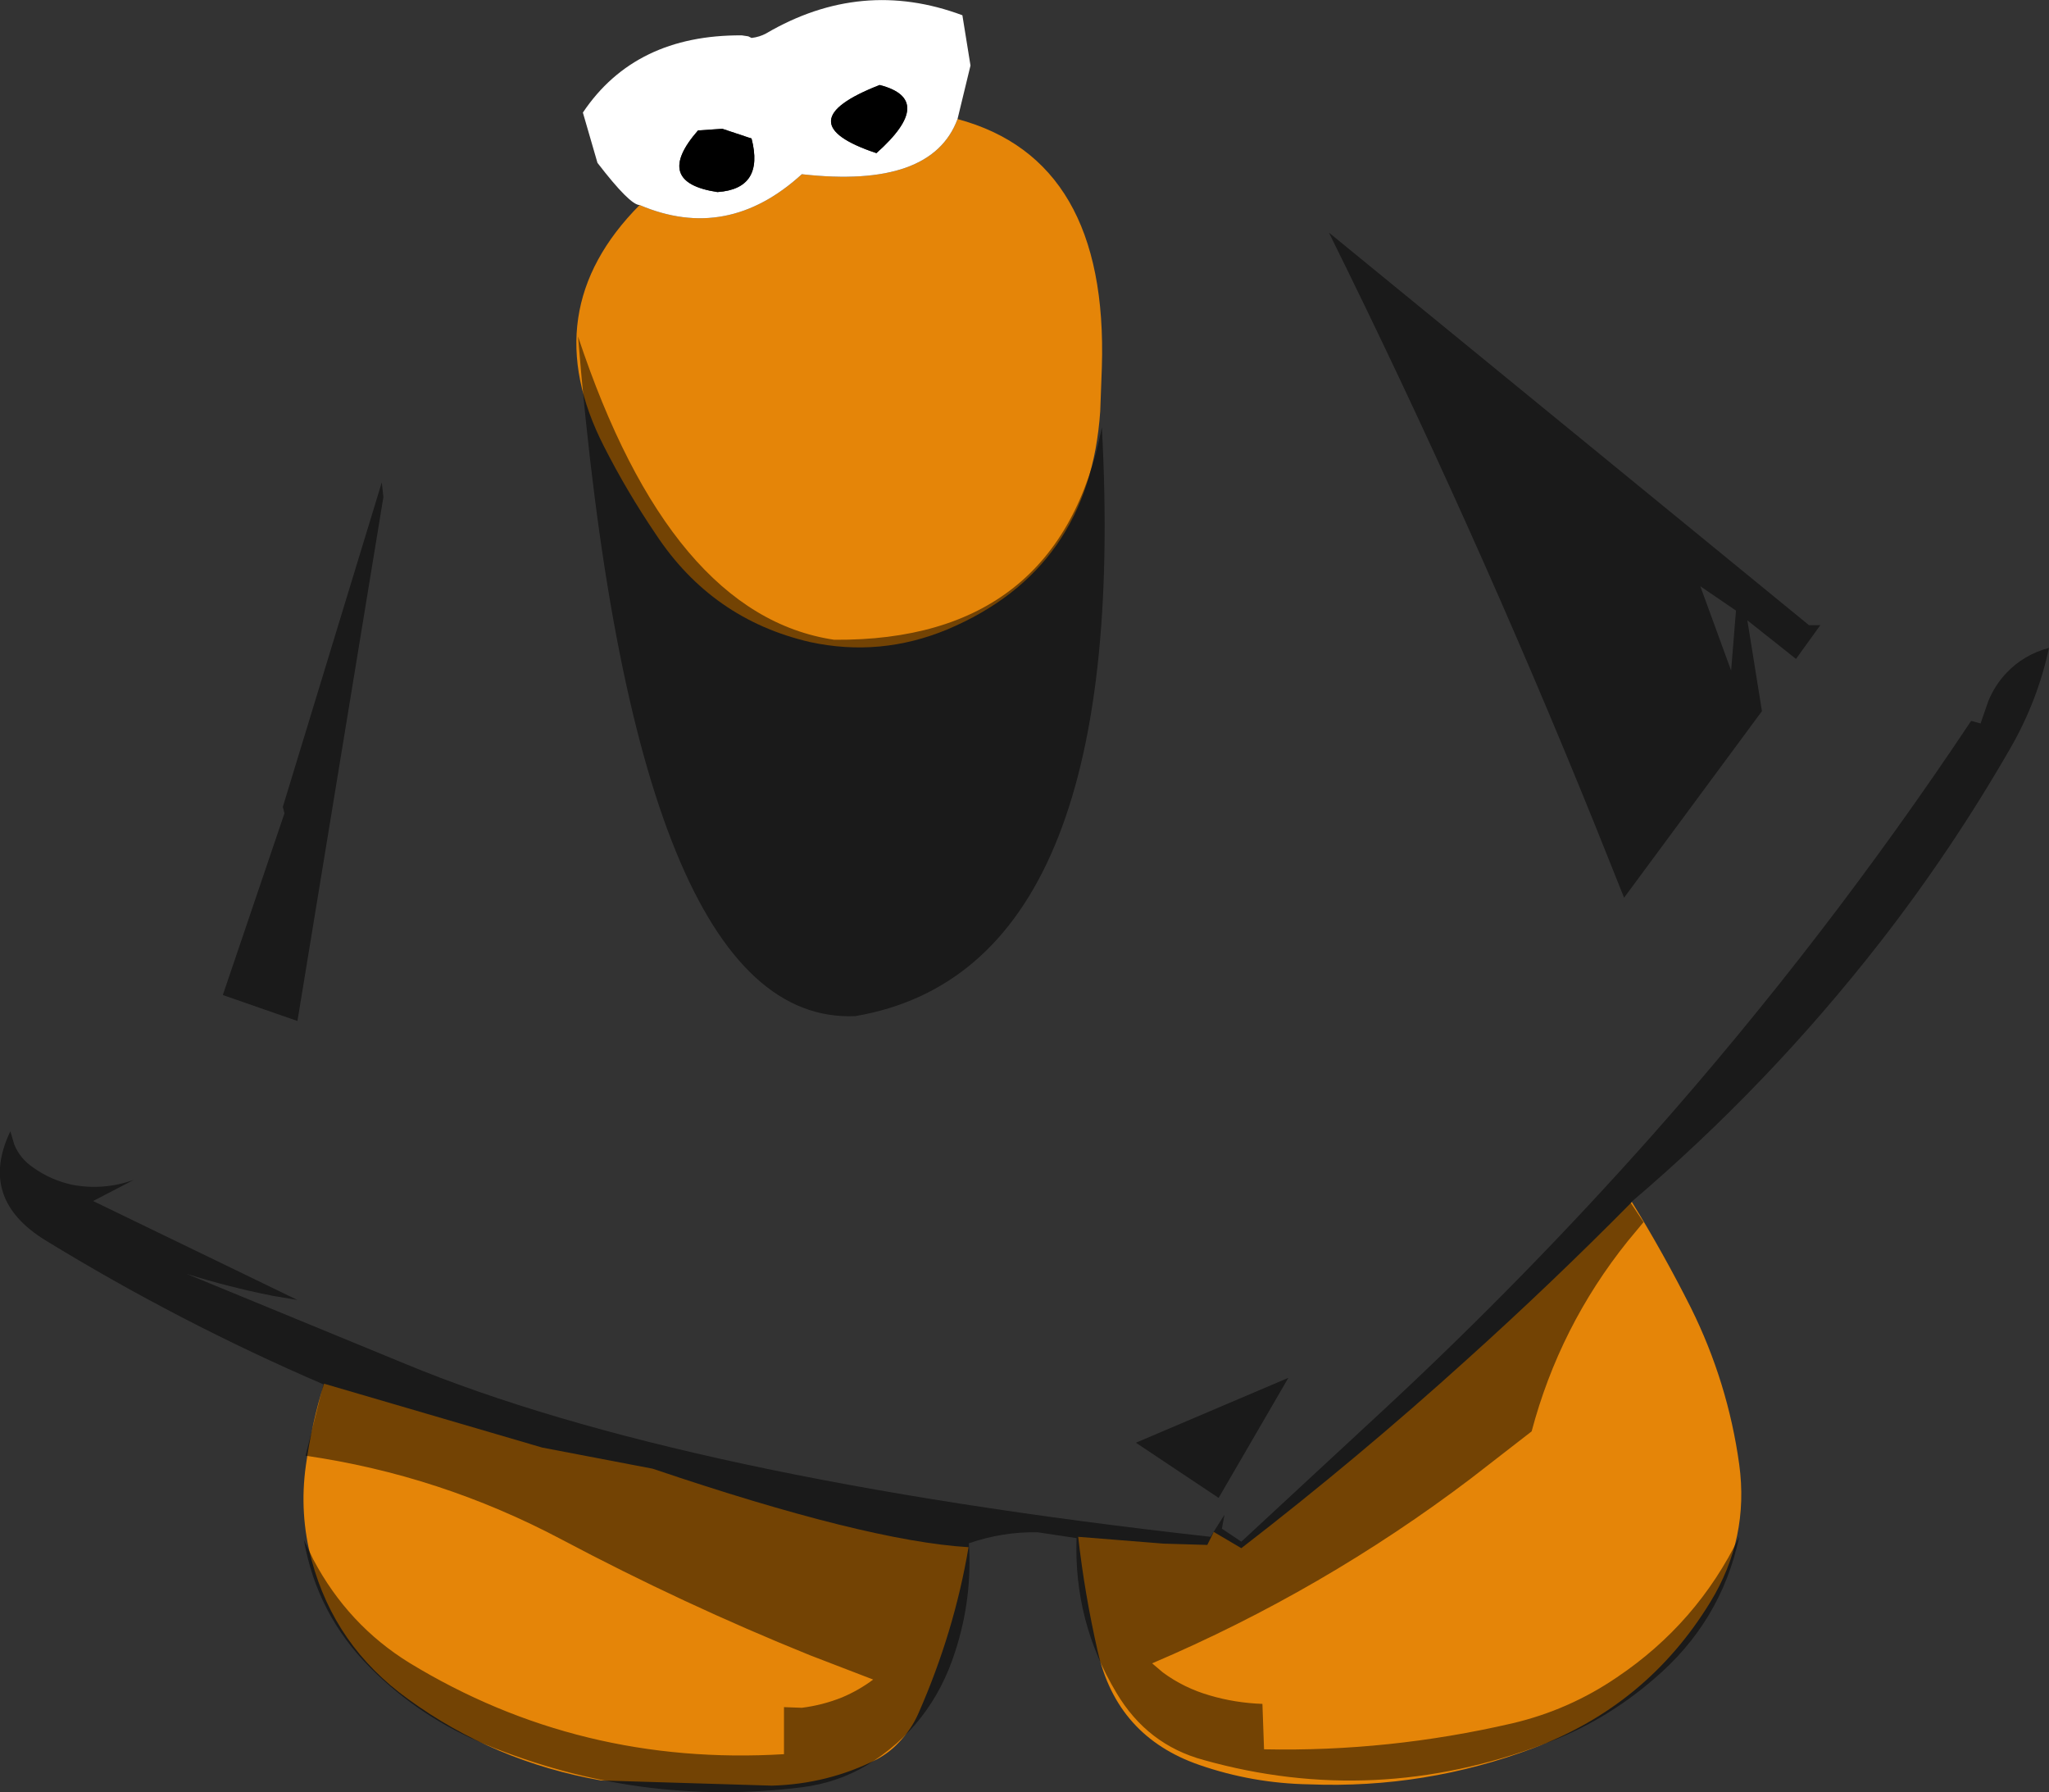 <?xml version="1.0" encoding="UTF-8" standalone="no"?>
<svg xmlns:ffdec="https://www.free-decompiler.com/flash" xmlns:xlink="http://www.w3.org/1999/xlink" ffdec:objectType="shape" height="276.2px" width="315.85px" xmlns="http://www.w3.org/2000/svg">
  <rect width="100%" height="100%" fill="#333333" stroke="none"/>
  <g transform="matrix(1.0, 0.0, 0.0, 1.0, 158.1, 73.35)">
    <path d="M-10.5 -55.0 Q12.75 -48.75 11.75 -16.75 L11.5 -10.0 Q9.85 14.4 -12.05 23.65 -22.4 27.95 -33.25 25.6 -48.35 22.1 -57.0 9.0 -61.5 2.35 -65.0 -4.55 -75.7 -25.45 -59.5 -41.75 -46.0 -36.0 -34.5 -46.5 -14.5 -44.25 -10.5 -55.0 M-110.05 167.15 Q-112.0 159.95 -110.95 152.5 -110.05 146.0 -108.15 139.9 L-74.5 149.75 -57.5 153.0 Q-24.55 164.15 -8.8 165.1 -11.0 178.15 -16.5 190.65 -17.6 193.2 -19.6 195.25 -21.0 196.75 -22.95 197.8 -30.45 201.6 -39.1 201.85 L-65.45 201.05 Q-81.95 198.15 -95.2 188.5 -106.5 180.35 -110.05 167.15 M28.0 164.75 L29.0 162.75 33.25 165.25 Q51.2 151.4 68.05 136.15 81.1 124.4 93.45 111.9 98.35 119.85 102.55 128.2 108.25 139.7 110.0 152.35 111.55 163.75 105.55 173.55 95.8 189.5 78.3 196.05 61.6 202.35 43.75 201.65 34.95 201.5 26.75 198.65 14.05 194.25 11.1 181.1 9.1 172.35 8.1 163.5 L21.25 164.55 28.0 164.75" fill="#e58508" fill-rule="evenodd" stroke="none"/>
    <path d="M-10.5 -55.0 Q-14.5 -44.25 -34.5 -46.5 -46.0 -36.0 -59.5 -41.75 -61.0 -41.75 -66.0 -48.25 L-68.25 -56.0 Q-60.2 -68.0 -43.75 -67.9 L-42.75 -67.75 -42.25 -67.5 Q-41.0 -67.65 -40.0 -68.2 -25.3 -76.8 -9.75 -71.0 L-8.5 -63.25 -10.5 -55.0 M-22.5 -60.25 Q-37.25 -54.5 -23.0 -49.75 -13.75 -58.0 -22.5 -60.25 M-46.75 -53.5 L-50.5 -53.25 Q-57.5 -45.25 -47.5 -43.75 -40.25 -44.25 -42.25 -52.0 L-46.75 -53.5" fill="#ffffff" fill-rule="evenodd" stroke="none"/>
    <path d="M-46.75 -53.5 L-42.25 -52.0 Q-40.25 -44.25 -47.5 -43.75 -57.5 -45.25 -50.5 -53.25 L-46.75 -53.5 M-22.5 -60.25 Q-13.75 -58.0 -23.0 -49.75 -37.25 -54.5 -22.5 -60.25" fill="#000000" fill-rule="evenodd" stroke="none"/>
    <path d="M151.8 41.95 Q142.8 57.6 131.8 71.75 114.55 93.9 93.25 112.0 L95.25 115.0 92.8 117.95 Q82.3 131.05 78.0 147.25 L68.65 154.5 Q45.9 171.75 19.5 183.0 L21.15 184.4 Q24.4 186.8 28.4 187.95 32.3 189.1 36.5 189.25 L36.75 196.25 Q56.0 196.65 75.0 192.25 83.75 190.2 91.15 185.15 103.5 176.85 110.0 163.5 107.2 176.65 96.8 185.45 89.2 192.0 80.0 195.4 53.85 205.3 27.45 197.9 18.75 195.55 14.0 187.55 7.4 176.55 7.85 163.7 L1.85 162.8 Q-3.55 162.7 -8.75 164.5 -8.2 173.0 -10.85 181.15 -14.5 192.65 -24.55 198.75 -29.05 201.4 -34.45 202.1 -59.55 205.2 -83.15 195.55 -93.3 191.4 -101.0 183.7 -109.25 175.45 -111.25 164.0 L-109.8 167.0 Q-104.45 177.1 -94.95 182.95 -68.75 198.9 -37.25 197.0 L-37.25 189.75 -34.5 189.85 Q-31.3 189.45 -28.3 188.25 -25.7 187.15 -23.5 185.5 L-33.25 181.75 Q-52.8 173.85 -71.55 163.9 -90.25 154.0 -111.0 151.0 L-108.25 140.0 Q-130.45 130.45 -151.1 117.8 -161.5 111.4 -156.5 101.0 L-155.9 103.05 Q-155.0 105.25 -152.9 106.65 -150.2 108.55 -146.95 109.25 -142.15 110.15 -137.5 108.5 L-143.75 111.75 -112.25 127.0 -116.1 126.35 Q-122.9 125.0 -129.4 122.95 L-95.5 136.9 Q-53.15 154.4 28.5 163.5 L30.65 160.1 30.25 162.25 33.25 164.25 55.7 143.45 Q77.15 123.5 96.65 101.55 123.3 71.45 145.75 37.75 L147.2 38.15 148.4 34.7 Q149.4 32.25 151.2 30.35 153.85 27.55 157.75 26.5 156.0 34.65 151.8 41.95 M109.5 20.75 L104.0 17.0 108.75 30.0 109.5 20.75 M113.5 36.25 L92.25 65.0 87.85 54.0 Q69.0 7.4 46.75 -37.5 L120.75 23.0 122.5 23.0 118.75 28.2 111.25 22.25 113.5 36.25 M17.0 149.0 L40.5 139.0 29.75 157.5 17.0 149.0 M-99.0 3.25 L-112.25 84.0 -123.75 80.0 -114.25 52.0 -114.5 51.0 -99.25 1.0 -99.0 3.25 M-69.0 -21.5 Q-54.75 21.5 -29.5 25.25 5.25 25.5 11.75 -7.5 16.25 76.0 -26.25 83.25 -60.25 84.75 -69.0 -21.5" fill="#000000" fill-opacity="0.498" fill-rule="evenodd" stroke="none"/>
  </g>
</svg>

